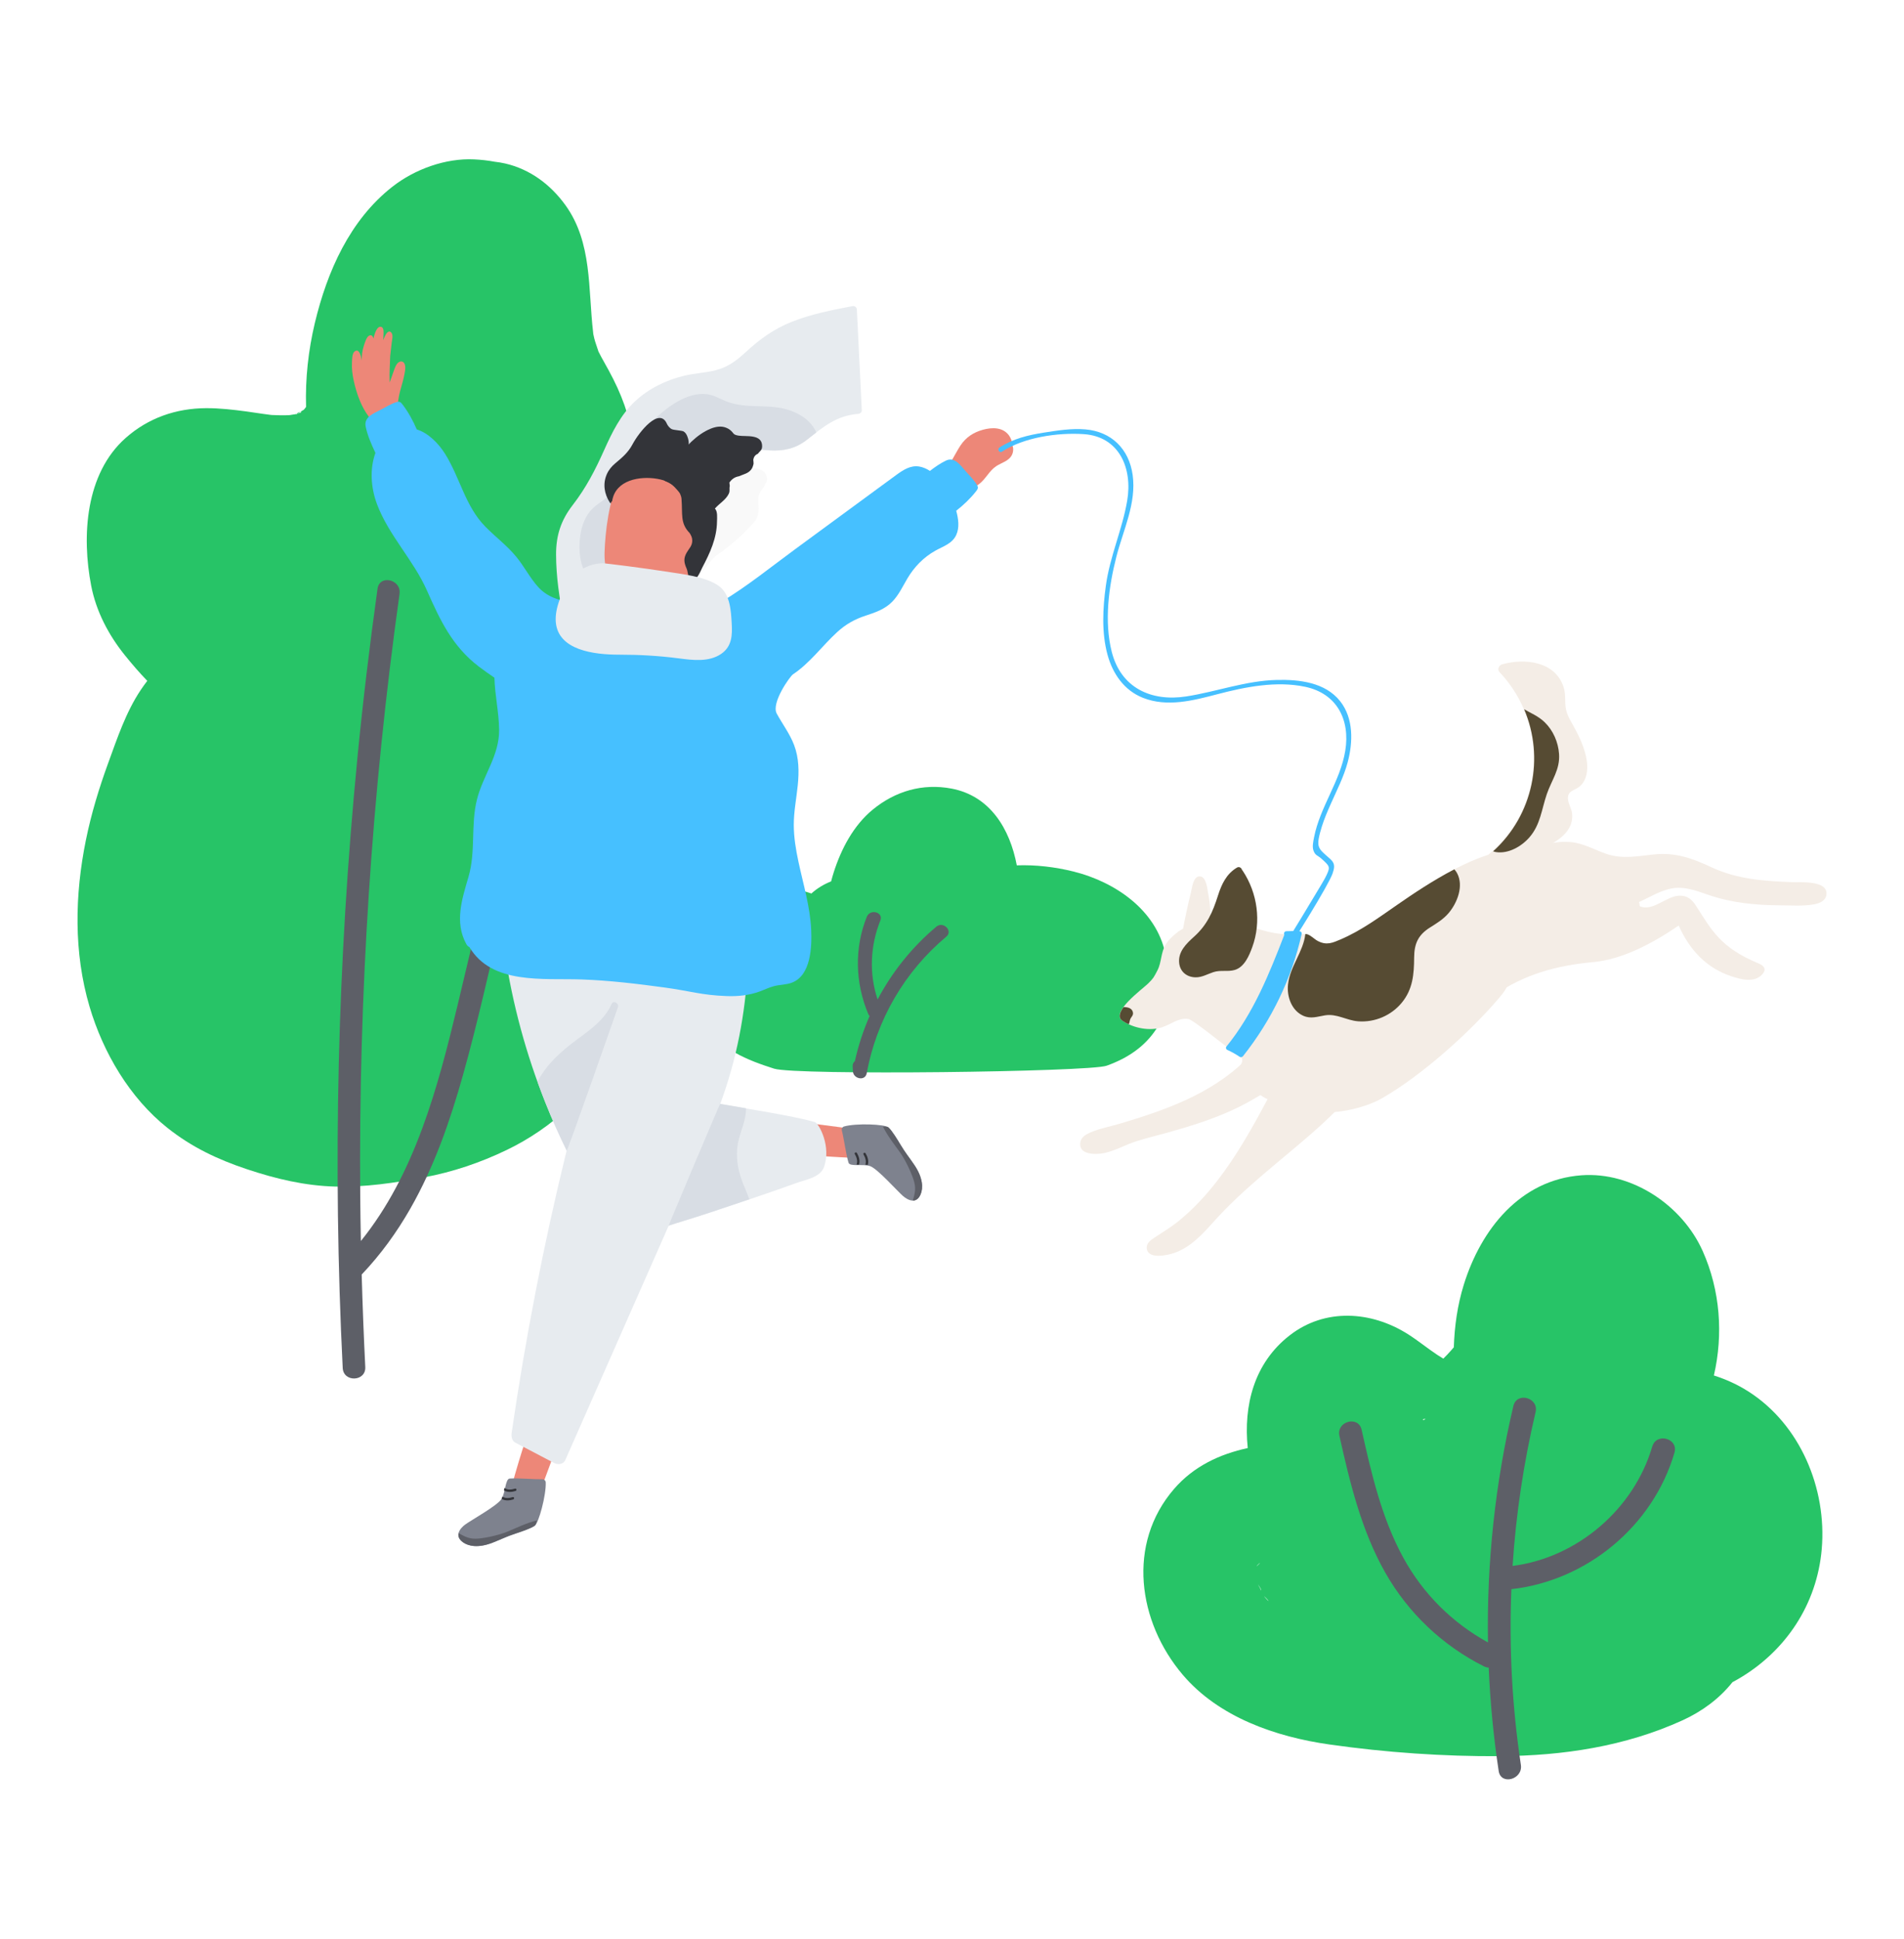 <svg width="393" height="400" viewBox="0 0 393 400" fill="none" xmlns="http://www.w3.org/2000/svg">
<path d="M240.553 196.842C238.679 187.704 230.068 181.935 221.605 179.829C217.808 178.885 213.807 178.407 209.874 178.548C208.461 171.059 204.38 164.211 196.388 162.707C190.425 161.585 184.784 163.229 180.122 167.065C176.168 170.317 173.643 175.136 172.096 179.959C171.896 180.587 171.714 181.221 171.545 181.858C170.053 182.442 168.658 183.288 167.473 184.359C165.209 183.558 162.845 183.107 160.397 183.253C154.111 183.63 148.495 187.362 145.852 193.184C143.228 198.967 143.051 205.214 145.679 211.036C148.124 216.45 154.532 218.821 159.776 220.495C164.277 221.93 224.803 221.177 228.407 219.893C232.645 218.381 236.344 215.988 238.797 212.11C241.256 208.224 241.453 201.259 240.55 196.848L240.553 196.842Z" fill="#27C467"/>
<path d="M176.452 218.953C177.158 215.751 178.182 212.632 179.493 209.64C179.38 209.526 179.282 209.38 179.203 209.194C176.521 202.812 176.315 195.618 178.914 189.165C179.606 187.446 182.407 188.199 181.707 189.939C179.622 195.122 179.361 200.929 181.143 206.218C184.176 200.494 188.296 195.356 193.276 191.199C194.701 190.011 196.762 192.064 195.325 193.263C186.751 200.417 180.92 210.414 178.895 221.444C178.585 223.141 176.147 222.613 176.052 221.056C176.031 220.727 176.01 220.396 175.992 220.067C175.96 219.555 176.155 219.184 176.455 218.95L176.452 218.953Z" fill="#5D5F67"/>
<path d="M61.238 85.397C61.47 85.116 61.783 84.997 61.991 84.971C61.794 85.095 61.602 85.22 61.446 85.328C61.378 85.35 61.309 85.373 61.238 85.395V85.397Z" fill="#27C467"/>
<path d="M17.734 173.314C18.834 167.895 20.451 162.595 22.344 157.407C24.21 152.298 25.992 146.927 29.038 142.378C29.472 141.728 29.928 141.096 30.399 140.478C28.793 138.818 27.274 137.059 25.784 135.21C22.42 131.035 19.853 126.17 18.824 120.865C16.839 110.627 17.608 97.719 25.955 90.348C30.617 86.231 36.335 84.249 42.535 84.218C45.309 84.204 48.1 84.528 50.848 84.894C52.012 85.048 53.172 85.239 54.336 85.401C54.742 85.456 55.147 85.512 55.552 85.565C55.731 85.589 55.913 85.608 56.095 85.629C57.287 85.674 58.472 85.73 59.664 85.658C60.025 85.637 60.57 85.494 61.02 85.459C61.091 85.438 61.162 85.419 61.233 85.395C61.217 85.414 61.199 85.433 61.186 85.454C61.212 85.454 61.241 85.454 61.267 85.454C61.317 85.417 61.378 85.374 61.441 85.329C61.538 85.297 61.639 85.268 61.736 85.234C62.352 85.08 62.27 84.936 61.989 84.971C62.247 84.809 62.51 84.653 62.71 84.544C62.718 84.536 62.726 84.531 62.731 84.523C62.886 84.356 63.031 84.154 63.176 83.952C62.999 78.13 63.642 72.271 64.987 66.642C67.538 55.979 72.219 45.395 80.995 38.525C85.61 34.909 91.97 32.604 97.851 32.885C99.267 32.954 100.689 33.1 102.084 33.368C102.826 33.45 103.558 33.57 104.269 33.732C109.413 34.915 113.662 38.098 116.723 42.35C122.275 50.055 121.367 59.652 122.425 68.565C122.42 68.531 122.441 68.719 122.467 68.963C122.533 69.268 122.599 69.573 122.675 69.878C122.894 70.729 123.217 71.541 123.478 72.379C123.494 72.432 123.51 72.48 123.523 72.525C123.707 72.886 123.889 73.247 124.081 73.602C124.592 74.557 125.134 75.499 125.655 76.448C128.256 81.202 129.978 85.828 130.791 91.186C131.736 97.417 130.47 103.717 127.345 108.942C133.134 113.998 137.63 120.55 140.407 127.757C144.58 138.587 144.048 152.248 137.612 162.11C134.534 166.824 130.609 170.739 125.745 173.312C131.984 186.771 133.189 202.641 126.661 216.063C122.122 225.395 113.833 232.822 104.614 237.262C99.112 239.912 93.494 241.809 87.495 242.933C81.503 244.058 75.341 244.978 69.228 244.825C62.923 244.665 56.942 243.233 50.988 241.249C44.951 239.238 39.62 236.724 34.608 232.755C26.8 226.572 21.296 217.209 18.484 207.705C15.181 196.535 15.428 184.654 17.732 173.314H17.734Z" fill="#27C467"/>
<path d="M73.734 156.733C74.884 144.947 76.287 133.191 77.927 121.467C78.346 118.478 82.884 119.555 82.468 122.533C76.711 163.72 73.994 205.32 74.355 246.912C74.381 249.962 74.426 253.01 74.486 256.06C85.653 242.246 90.371 224.362 94.472 207.296C95.978 201.033 97.457 194.765 98.95 188.5C99.648 185.566 104.194 186.616 103.491 189.566C100.94 200.28 98.576 211.065 95.604 221.67C92.924 231.227 89.628 240.739 84.695 249.373C81.902 254.262 78.577 258.845 74.705 262.92C74.689 262.938 74.671 262.952 74.655 262.968C74.831 269.336 75.079 275.702 75.395 282.063C75.545 285.082 70.888 285.273 70.738 282.252C68.65 240.405 69.669 198.436 73.741 156.738L73.734 156.733Z" fill="#5D5F67"/>
<path d="M208.965 91.838C208.936 91.109 208.618 90.326 208.249 89.828C206.986 88.111 204.764 88.154 202.903 88.666C200.936 89.207 199.388 90.204 198.248 91.918C197.069 93.692 196.327 95.756 194.658 97.156C194.458 97.324 194.745 97.61 194.945 97.446C195.126 97.294 195.295 97.133 195.455 96.966C195.487 97.069 195.545 97.109 195.611 97.122C196.269 98.236 196.99 99.302 197.777 100.329C197.764 100.334 197.751 100.337 197.738 100.342C197.501 100.448 197.706 100.799 197.943 100.695C198.293 100.541 198.841 100.748 199.22 100.767C199.565 100.783 199.917 100.759 200.257 100.695C200.931 100.568 201.563 100.281 202.108 99.865C203.479 98.822 204.192 97.119 205.648 96.17C206.762 95.443 208.294 95.125 208.899 93.801C209.192 93.165 209.189 92.467 208.968 91.838H208.965Z" fill="#ED8778"/>
<path d="M83.552 75.183C83.273 74.356 82.436 74.443 81.97 75.048C81.525 75.621 81.275 76.584 81.022 77.252C80.814 77.802 80.622 78.353 80.441 78.908C80.435 78.794 80.427 78.677 80.422 78.563C80.356 76.876 80.498 75.178 80.538 73.486C80.635 72.571 80.746 71.658 80.849 70.746C80.909 70.194 81.167 69.263 80.859 68.754C80.451 68.08 79.938 68.496 79.651 68.987C79.43 69.369 79.245 69.772 79.087 70.186C79.119 69.849 79.145 69.512 79.151 69.173C79.159 68.735 79.308 67.656 78.719 67.457C77.871 67.173 77.347 68.687 77.082 69.844C76.947 69.329 76.687 69.03 76.207 69.244C75.639 69.499 75.297 70.754 75.11 71.305C74.775 72.3 74.649 73.329 74.673 74.374C74.46 73.109 74.054 71.897 73.222 72.494C72.646 72.908 72.685 74.13 72.648 74.762C72.575 76.04 72.74 77.324 73.017 78.571C73.983 82.929 76.129 88.197 80.985 89.168C81.296 89.229 81.43 88.751 81.117 88.688C81.056 88.674 81.001 88.656 80.943 88.643C81.167 88.518 81.359 88.348 81.514 88.147C81.644 88.306 81.959 88.261 81.954 88.001C81.891 85.52 81.962 83.075 82.594 80.664C82.847 79.693 83.162 78.738 83.365 77.754C83.518 77.014 83.799 75.913 83.552 75.181V75.183Z" fill="#ED8778"/>
<path d="M176.869 63.893C176.842 63.379 176.416 63.076 175.926 63.169C171.691 63.978 167.421 64.808 163.396 66.413C159.75 67.869 156.812 69.981 153.945 72.631C152.066 74.368 150.257 75.75 147.735 76.387C145.59 76.928 143.355 77.013 141.201 77.533C137.468 78.432 133.875 80.18 131.051 82.827C128.115 85.578 126.336 89.212 124.712 92.841C122.869 96.96 120.979 100.631 118.212 104.207C115.793 107.337 114.761 110.472 114.777 114.448C114.792 119.008 115.464 123.594 116.414 128.043C116.543 128.645 117.177 128.692 117.562 128.403C117.638 128.406 117.717 128.401 117.804 128.377C123.456 126.751 130.108 124.592 132.49 118.552C133.783 115.273 132.959 111.724 133.851 108.384C134.868 104.589 139.303 100.955 142.839 99.618C145.187 98.729 147.324 98.217 148.622 95.888C149.178 94.891 149.357 93.909 150.454 93.321C151.4 92.814 152.553 92.692 153.6 92.647C155.332 92.575 157.062 92.856 158.789 92.954C161.7 93.119 164.172 92.599 166.499 90.772C169.901 88.103 172.625 85.75 177.137 85.392C177.524 85.36 177.903 85.074 177.882 84.641C177.543 77.726 177.203 70.808 176.866 63.893H176.869Z" fill="#E7EBEF"/>
<path d="M104.397 311.441C104.244 312.073 104.526 312.794 105.039 312.884C106.105 313.073 107.016 313.439 107.938 314.073C108.343 314.351 109.051 314.126 109.288 313.508C112.226 305.895 115.035 298.221 117.68 290.476C117.925 289.762 117.633 289.295 117.204 289.155C117.18 289.027 117.141 288.897 117.067 288.767C116.338 287.478 114.732 285.972 113.274 286.388C111.536 286.884 110.825 290.42 110.202 292.141C107.917 298.449 105.984 304.892 104.394 311.439L104.397 311.441Z" fill="#ED8778"/>
<path d="M96.04 314.542C94.924 315.362 93.732 316.887 95.556 318.219C96.67 319.03 98.712 319.468 101.661 318.314C103.688 317.524 104.338 317.118 106.404 316.431C107.381 316.107 109.492 315.42 110.369 314.818C111.206 314.242 112.754 308.465 112.641 305.839C112.625 305.441 112.217 305.21 111.985 305.216C110.074 305.25 107.149 304.95 105.212 305.067C104.27 305.123 104.333 308.091 103.485 309.335C102.537 310.728 97.28 313.635 96.043 314.545L96.04 314.542Z" fill="#7E828E"/>
<path d="M106.407 307.635C106.704 307.542 106.62 307.057 106.317 307.15C105.583 307.378 104.756 307.471 104.124 307.012C104.085 307.171 104.045 307.341 104.006 307.513C104.719 307.932 105.593 307.89 106.407 307.635ZM103.54 309.272C104.251 309.68 105.117 309.638 105.925 309.383C106.223 309.29 106.138 308.805 105.836 308.898C105.122 309.12 104.322 309.211 103.695 308.794C103.648 308.959 103.595 309.118 103.54 309.269V309.272Z" fill="#333439"/>
<path d="M94.653 316.335C96.114 317.144 96.972 317.611 98.797 317.447C100.539 317.29 103.238 316.664 104.846 315.98C106.81 315.147 108.753 314.211 110.817 313.712C110.701 314.274 110.551 314.672 110.361 314.802C109.487 315.404 107.373 316.091 106.397 316.415C104.33 317.102 103.677 317.508 101.653 318.298C98.704 319.449 96.662 319.014 95.548 318.203C94.711 317.593 94.514 316.94 94.648 316.333L94.653 316.335Z" fill="#5D5F67"/>
<path d="M181.019 239.026C181.664 239.034 182.298 238.594 182.269 238.071C182.211 236.984 182.361 236.005 182.764 234.96C182.943 234.498 182.567 233.856 181.914 233.761C173.893 232.591 165.837 231.562 157.753 230.711C157.008 230.631 156.621 231.024 156.582 231.474C156.463 231.525 156.347 231.594 156.239 231.695C155.157 232.703 154.062 234.615 154.794 235.955C155.665 237.549 159.246 237.448 161.049 237.673C167.662 238.496 174.327 238.941 181.016 239.026H181.019Z" fill="#ED8778"/>
<path d="M186.367 246.759C187.412 247.669 189.155 248.499 190.031 246.406C190.566 245.131 190.526 243.027 188.749 240.393C187.528 238.581 186.988 238.035 185.859 236.16C185.324 235.274 184.184 233.356 183.405 232.632C182.66 231.939 176.727 231.722 174.213 232.425C173.831 232.531 173.699 232.982 173.757 233.21C174.221 235.077 174.592 238.016 175.139 239.894C175.408 240.807 178.261 240.075 179.654 240.627C181.215 241.245 185.211 245.749 186.369 246.759H186.367Z" fill="#7E828E"/>
<path d="M176.882 237.908C176.724 237.638 176.274 237.832 176.432 238.105C176.819 238.773 177.092 239.564 176.792 240.29C176.955 240.293 177.129 240.296 177.303 240.293C177.545 239.497 177.308 238.651 176.879 237.908H176.882ZM179.109 240.354C179.343 239.564 179.109 238.723 178.68 237.988C178.522 237.717 178.072 237.911 178.23 238.184C178.606 238.834 178.874 239.601 178.614 240.309C178.785 240.317 178.948 240.333 179.109 240.354Z" fill="#333439"/>
<path d="M188.417 247.719C188.87 246.104 189.128 245.157 188.559 243.401C188.017 241.727 186.801 239.218 185.779 237.79C184.531 236.05 183.189 234.355 182.241 232.44C182.812 232.427 183.228 232.485 183.397 232.642C184.176 233.366 185.316 235.284 185.85 236.17C186.98 238.045 187.519 238.592 188.741 240.403C190.518 243.037 190.557 245.141 190.023 246.417C189.62 247.377 189.036 247.716 188.417 247.722V247.719Z" fill="#5D5F67"/>
<path d="M168.2 231.527C165.436 230.689 158.958 229.551 156.138 229.076C153.645 228.655 151.152 228.244 148.662 227.803C149.505 225.466 150.278 223.1 150.95 220.7C152.219 216.167 153.124 211.533 153.706 206.845C153.964 204.771 154.156 202.689 154.277 200.601C154.377 198.877 154.698 196.779 153.782 195.227C151.982 192.177 146.017 192.28 143.068 192.317C138.538 192.378 134.173 193.546 130.085 195.58C129.698 195.774 129.461 196.052 129.34 196.363C128.869 196.503 128.45 196.856 128.25 197.479C128.087 197.986 127.929 198.498 127.768 199.004C126.863 197.742 125.528 196.965 124.02 196.294C118.931 194.028 113.413 193.137 107.917 193.58C107.548 193.609 107.219 193.71 106.94 193.864C105.645 193.572 103.926 194.729 104.205 196.607C105.782 207.243 108.633 217.628 112.581 227.546C113.913 230.894 115.375 234.183 116.954 237.406C112.237 256.61 108.454 276.072 105.603 295.685C105.497 296.414 105.663 297.292 106.361 297.658C109.049 299.067 111.734 300.475 114.422 301.884C115.164 302.274 116.283 302.16 116.68 301.255C123.798 285.144 130.906 269.027 138.016 252.91C139.046 252.583 140.054 252.244 141.015 251.96C146.243 250.411 161.74 245.085 164.296 244.119C166.081 243.445 169.243 242.979 170.033 240.904C171.675 236.596 169.022 231.777 168.2 231.527Z" fill="#E7EBEF"/>
<path d="M201.667 100.085C201.088 99.093 200.172 98.17 199.406 97.319C198.282 96.072 197.069 94.151 195.228 95.045C194.096 95.594 192.999 96.348 191.946 97.162C191.269 96.724 190.551 96.406 189.792 96.268C187.952 95.931 186.391 96.987 184.972 98.016C182.464 99.838 179.973 101.687 177.472 103.52C173.023 106.785 168.577 110.053 164.126 113.316C159.145 116.966 154.241 120.963 148.947 124.138C148.584 124.356 148.218 124.558 147.849 124.746C147.786 124.449 147.657 124.17 147.607 123.873C146.738 118.703 140.813 120.319 132.296 119.947C128.914 119.799 120.719 117.592 118.918 121.027C118.408 121.998 118.115 123.157 117.986 124.382C115.343 123.841 112.914 123.184 111.008 121.032C109.331 119.141 108.172 116.844 106.572 114.889C104.669 112.568 102.252 110.778 100.159 108.645C96.018 104.425 94.942 98.544 91.872 93.65C90.498 91.462 88.374 89.321 86.028 88.61C85.249 86.793 84.291 85.043 83.096 83.475C82.735 83.003 82.503 82.769 81.898 82.95C80.803 83.273 79.689 83.944 78.683 84.485C77.209 85.278 75.067 86 75.477 88.016C75.848 89.838 76.659 91.698 77.491 93.448C76.285 96.756 76.559 100.65 77.791 103.96C80.205 110.443 85.325 115.518 88.131 121.852C90.846 127.974 93.352 133.332 98.775 137.489C99.841 138.306 100.946 139.072 102.055 139.831C102.139 143.401 102.976 146.908 103.023 150.547C103.089 155.921 99.688 159.977 98.438 164.996C97.135 170.232 98.232 175.654 96.711 180.885C95.36 185.519 93.77 190.235 96.247 194.787C96.418 195.1 96.642 195.301 96.892 195.415C101.515 203.206 112.074 201.813 120.027 202.089C125.8 202.291 131.541 202.986 137.261 203.765C142.482 204.476 144.732 205.328 150.002 205.521C152.316 205.606 154.601 205.37 156.789 204.577C157.758 204.224 158.692 203.76 159.69 203.49C160.94 203.147 162.296 203.208 163.512 202.731C167.387 201.211 167.598 195.354 167.437 191.845C167.219 187.057 165.795 182.434 164.8 177.776C164.268 175.288 163.849 172.77 163.844 170.216C163.836 167.465 164.386 164.765 164.663 162.038C164.947 159.237 164.921 156.404 163.915 153.741C163.031 151.401 161.509 149.417 160.324 147.237C159.132 145.046 163.052 139.55 163.676 139.136C167.206 136.781 169.683 133.282 172.779 130.441C174.556 128.81 176.409 127.764 178.691 127.019C180.697 126.364 182.664 125.696 184.175 124.141C185.525 122.749 186.328 120.985 187.305 119.335C188.724 116.945 190.643 114.979 193.065 113.621C194.67 112.719 196.531 112.191 197.371 110.388C198.087 108.846 197.811 106.984 197.371 105.385C198.874 104.207 200.278 102.881 201.457 101.38C201.825 100.91 201.991 100.629 201.67 100.082L201.667 100.085Z" fill="#46C0FF"/>
<path d="M125.675 133.5C123.745 133.192 121.587 132.869 120.113 131.447C118.33 129.725 118.654 127.296 119.052 125.078C119.107 124.768 118.636 124.632 118.578 124.945C118.191 127.046 117.841 129.42 119.246 131.229C120.747 133.16 123.282 133.619 125.541 133.975C125.851 134.023 125.983 133.548 125.672 133.497L125.675 133.5Z" fill="#564B33"/>
<path d="M147.801 126.346C147.672 127.566 147.535 128.877 146.853 129.935C146.132 131.057 144.847 131.598 143.623 131.951C141.146 132.667 138.55 133.068 135.997 133.367C135.686 133.405 135.683 133.898 135.997 133.861C138.942 133.521 142.217 133.192 144.966 132.009C147.419 130.954 148.03 128.847 148.288 126.346C148.319 126.03 147.832 126.033 147.798 126.346H147.801Z" fill="#564B33"/>
<path d="M157.932 99.972C158.229 99.322 158.487 99.049 158.248 98.28C157.627 96.293 155.184 96.638 153.541 96.601C153.512 96.59 153.483 96.582 153.446 96.582C153.396 96.582 153.344 96.59 153.291 96.59C153.262 96.59 153.228 96.59 153.199 96.585C153.154 96.582 153.12 96.593 153.08 96.601C149.927 96.81 146.462 99.601 144.83 102.142C144.477 102.691 144.212 103.28 144.156 103.94C144.104 104.548 144.277 105.137 144.148 105.744C144.03 106.296 143.706 106.797 143.353 107.224C142.148 108.68 140.763 109.569 140.031 111.389C139.086 113.736 138.067 118.909 141.284 120.047C142.814 120.588 143.869 119.283 144.77 118.235C145.825 117.004 146.665 115.535 147.952 114.564C148.144 114.447 151.967 111.741 154.247 109.251C155.634 107.736 156.595 107.123 156.587 104.988C156.584 104.15 156.437 103.317 156.576 102.481C156.755 101.428 157.529 100.853 157.932 99.972Z" fill="#F9F9F9"/>
<path d="M160.621 84.097C158.376 83.76 156.101 83.877 153.845 83.68C152.168 83.534 150.723 83.2 149.196 82.51C148.106 82.02 147.148 81.495 145.948 81.341C141.828 80.816 137.598 84.052 134.799 86.765C131.509 89.959 129.647 93.789 127.965 97.991C127.394 99.421 126.762 100.927 125.749 102.108C124.954 103.036 123.901 103.593 122.961 104.344C121.289 105.681 120.344 107.543 119.931 109.636C119.081 113.93 119.747 119.116 123.856 121.431C124.006 121.516 124.156 121.561 124.301 121.583C124.496 121.774 124.754 121.909 125.088 121.935C126.757 122.065 128.81 122.612 130.427 121.949C131.306 120.962 132.043 119.832 132.564 118.506C133.857 115.227 133.033 111.678 133.925 108.338C134.941 104.543 139.377 100.909 142.913 99.572C145.261 98.683 147.398 98.171 148.696 95.842C149.252 94.845 149.431 93.863 150.528 93.275C151.473 92.768 152.626 92.646 153.674 92.601C155.406 92.529 157.136 92.81 158.863 92.909C161.774 93.073 164.246 92.553 166.573 90.725C167.231 90.208 167.866 89.704 168.49 89.224C167.181 86.2 163.809 84.569 160.619 84.091L160.621 84.097Z" fill="#D8DDE4"/>
<path d="M141.979 90.362C141.811 89.816 141.587 89.314 141.069 89.006C140.774 88.831 139.186 88.76 138.707 88.566C138.268 88.391 137.825 87.842 137.644 87.423C136.093 83.898 131.9 89.15 130.562 91.667C129.646 93.388 128.446 94.38 126.985 95.606C126.237 96.235 125.627 96.972 125.237 97.877C124.392 99.834 124.729 101.893 125.848 103.654C125.942 103.802 126.074 103.866 126.211 103.877C126.379 103.975 126.587 103.975 126.756 103.779C128.483 101.749 132.308 102.084 134.54 100.497C135.356 99.919 135.946 99.19 136.557 98.407C137.731 96.908 138.871 95.911 140.345 94.781C141.735 93.715 142.538 92.144 141.985 90.359L141.979 90.362Z" fill="#333439"/>
<path d="M142.677 97.916C140.41 96.123 137.822 95.226 135.153 95.871C134.903 95.719 134.587 95.666 134.221 95.788C131.412 96.706 129.359 96.497 127.919 98.958C125.7 102.754 124.91 109.897 124.786 113.972C124.686 117.24 125.663 120.439 127.561 123.24C129.314 125.826 134.074 125.176 136.998 124.03C140.439 122.685 142.026 121.067 143.801 117.706C145.535 114.42 147.354 110.85 147.407 107.133C147.462 103.162 145.749 100.345 142.677 97.913V97.916Z" fill="#ED8778"/>
<path d="M152.414 89.881C151.206 89.674 151.535 89.39 150.682 88.701C150.445 88.51 150.169 88.369 149.887 88.255C148.808 87.817 147.663 88.051 146.623 88.478C143.859 89.618 141.232 92.329 139.668 94.841C139.007 95.9 136.151 98.831 137.393 99.3C139.368 100.046 140.563 101.621 140.668 102.932C140.921 106.091 140.347 107.924 142.343 109.979C142.635 110.438 142.887 110.9 142.887 111.539C142.887 112.621 142.256 113.131 141.755 113.99C141.005 115.277 141.2 116.144 141.763 117.417C142.011 117.979 141.99 119.672 142.856 119.762C143.835 119.863 144.651 117.68 144.967 117.086C146.554 114.078 147.963 111.046 147.994 107.571C148 106.913 148.166 105.489 147.557 104.942C148.474 103.871 149.819 103.152 150.416 101.892C150.732 101.229 150.464 100.921 150.637 100.279C150.608 100.046 150.577 99.812 150.548 99.579C151.038 98.847 151.688 98.414 152.499 98.276C153.512 97.82 154.589 97.698 155.21 96.64C155.373 96.359 155.452 96.032 155.539 95.725C155.544 95.446 155.526 95.17 155.486 94.894C155.568 94.276 155.879 93.857 156.421 93.632C156.834 93.059 157.29 92.934 157.308 92.101C157.358 89.459 153.939 90.141 152.417 89.881H152.414Z" fill="#333439"/>
<path d="M142.168 98.53C141.965 97.252 141.399 96.087 140.365 95.294C137.753 93.299 134.01 94.273 131.167 95.14C128.398 95.984 125.273 98.188 126.313 101.528C126.328 101.576 126.355 101.61 126.384 101.637C126.147 102.117 125.973 102.642 125.884 103.217C125.834 103.53 126.307 103.666 126.357 103.35C127.055 99.018 132.07 98.178 135.661 98.796C136.524 98.944 137.398 99.188 138.161 99.626C138.991 100.101 139.486 100.782 140.117 101.464C140.578 101.96 141.357 102.552 141.939 101.881C142.573 101.148 142.302 99.379 142.168 98.53Z" fill="#333439"/>
<path d="M151.03 128.608C150.883 126.141 150.743 122.666 148.424 120.942C145.712 118.926 140.637 118.441 137.273 117.905C133.329 117.279 124.963 116.205 124.384 116.218C121.644 116.287 119.367 117.563 117.842 119.536C116.021 121.897 114.473 125.502 114.723 128.377C115.228 134.173 122.583 135.083 127.833 135.08C131.958 135.078 136.025 135.308 140.105 135.841C143.043 136.223 146.326 136.637 148.856 134.916C151.125 133.369 151.167 130.945 151.03 128.613V128.608Z" fill="#E7EBEF"/>
<path d="M152.889 242.87C152.065 240.225 151.809 237.703 152.512 235.008C153.002 233.135 153.797 231.355 153.963 229.405C153.984 229.156 153.992 228.912 153.989 228.673C152.215 228.376 150.44 228.076 148.669 227.763C149.511 225.427 137.065 255.04 138.02 252.875C139.05 252.549 140.058 252.209 141.019 251.926C143.817 251.095 149.551 249.188 154.671 247.443C154.123 245.88 153.349 244.35 152.889 242.872V242.87ZM127.517 207.912C127.906 207.044 126.63 206.283 126.237 207.158C124.516 210.999 120.878 213.039 117.719 215.535C115.044 217.649 112.512 220.1 110.945 223.182C111.469 224.633 112.014 226.074 112.583 227.503C113.915 230.851 115.376 234.14 116.955 237.363C116.331 239.899 127.464 208.026 127.517 207.909V207.912Z" fill="#D8DDE4"/>
<path d="M326.162 162.176C327.552 160.893 327.768 158.874 327.539 157.089C327.207 154.513 325.986 151.964 324.735 149.728C323.882 148.2 323.153 147.028 323.092 145.203C323.053 144.004 323.108 142.879 322.721 141.723C320.944 136.399 314.69 135.797 310.085 137.057C309.419 137.24 308.959 138.091 309.512 138.677C319.918 149.68 318.599 166.98 307.19 176.365C300.34 178.566 293.093 183.442 288.325 186.747C284.608 189.325 280.894 192.057 276.713 193.837C275.05 194.545 273.826 195.103 272.028 194.171C271.241 193.766 270.725 193.095 269.859 192.782C269.279 192.569 266.236 193.065 263.04 192.516C259.573 191.919 255.933 190.27 255.254 189.816C255.23 189.805 255.204 189.805 255.18 189.792C255.08 189.742 254.982 189.691 254.882 189.641C254.864 189.633 254.853 189.62 254.838 189.612C253.771 189.209 252.666 189.012 251.547 189.01C250.294 189.275 249.025 189.474 247.801 189.853C246.132 190.373 244.637 191.37 243.12 192.248C243.12 192.267 243.12 192.286 243.12 192.304C242.528 192.705 241.312 193.752 240.625 194.851C239.575 196.532 239.788 198.514 238.901 200.222C238.174 201.62 238.082 201.853 236.976 202.933C235.755 204.127 229.179 208.883 231.646 210.58C234.023 212.214 237.376 212.763 239.838 211.965C241.767 211.341 243.205 209.962 245.248 210.243C246.316 210.392 253.024 215.997 253.8 216.395C258.41 218.758 255.354 219.265 256.178 220.769C257.657 223.477 259.208 225.758 261.635 226.79C258.518 232.657 255.254 238.472 251.181 243.721C248.804 246.785 246.145 249.634 243.123 252.058C241.573 253.302 239.896 254.292 238.248 255.387C237.54 255.859 236.695 256.44 236.697 257.39C236.708 259.965 240.972 259.005 242.336 258.536C245.761 257.361 248.212 254.639 250.573 252.008C256.472 245.435 263.462 240.161 270.106 234.405C271.949 232.809 273.765 231.175 275.487 229.445C278.622 229.196 282.544 228.164 285.282 226.594C293.511 221.867 303.388 212.994 309.396 205.944C311.673 203.272 311.02 203.031 313.15 199.681C315.224 196.418 317.172 193.052 318.707 189.492C319.965 186.569 321.721 182.62 320.676 179.378C320.028 177.37 318.315 175.922 316.295 175.872C320.215 174.373 324.864 172.248 324.498 167.927C324.411 166.89 323.764 165.993 323.653 164.985C323.44 163.046 325.077 163.171 326.159 162.174L326.162 162.176Z" fill="#F4EDE6"/>
<path d="M362.935 198.765C355.138 195.535 353.277 191.901 350.121 186.972C349.26 185.63 348.328 184.77 346.646 184.802C343.961 184.853 341.154 188.16 338.459 186.98C338.374 185.885 337.772 184.598 337.553 183.76C337.085 181.948 336.532 179.975 335.126 178.651C334.476 178.038 333.77 177.688 332.899 177.465C332.328 177.319 331.754 177.349 331.185 177.229C329.811 176.937 328.903 176.327 327.697 175.67C325.425 174.431 323.29 174.64 320.805 175.139C320.284 175.242 313.292 175.296 313.687 175.436C309.367 183.136 307.016 185.598 306.079 194.402C306.056 194.614 309.351 203.46 307.675 204.646C307.156 205.012 307.738 205.805 308.256 205.442C314.54 201.049 321.274 199.2 328.808 198.516C335.089 197.946 341.404 194.436 346.496 190.967C348.717 195.959 352.195 199.744 357.402 201.444C359.368 202.086 362.051 202.829 363.699 201.089C364.612 200.123 364.307 199.328 362.938 198.76L362.935 198.765Z" fill="#F4EDE6"/>
<path d="M250.072 192.238C249.94 191.988 249.835 191.742 249.74 191.495C249.932 189.089 249.845 186.681 249.369 184.307C249.195 183.439 249.013 180.946 247.721 180.829C246.252 180.697 246.044 183.254 245.823 184.129C245.146 186.819 244.567 189.532 244.077 192.264C243.951 192.973 245.051 193.057 245.18 192.36C245.249 191.986 245.325 191.614 245.396 191.24C245.52 191.567 245.699 191.845 245.965 192.044C246.249 192.256 246.702 192.121 246.815 191.779C246.823 191.75 246.831 191.723 246.842 191.694C246.868 191.683 246.892 191.673 246.915 191.66C247.071 192.002 247.308 192.278 247.66 192.437C247.895 192.543 248.166 192.421 248.313 192.233C248.421 192.092 248.513 191.941 248.597 191.784C248.6 191.813 248.603 191.84 248.608 191.869C248.626 192.039 248.713 192.156 248.824 192.23C248.898 192.394 248.971 192.556 249.061 192.726C249.4 193.365 250.414 192.885 250.074 192.24L250.072 192.238Z" fill="#F4EDE6"/>
<path d="M256.541 192.402C256.67 190.004 256.797 187.585 256.484 185.195C256.315 183.929 256.27 181.834 254.859 181.372C254.683 181.314 254.443 181.327 254.306 181.47C251.782 184.094 251.724 188.524 250.302 191.736C250.013 192.394 251.05 192.773 251.34 192.123C251.421 191.94 251.492 191.752 251.566 191.566C251.685 191.858 252.061 191.99 252.337 191.871C252.293 192.402 252.938 192.532 253.275 192.213C253.572 192.107 253.798 191.887 253.983 191.603C254.07 192.049 254.185 192.494 254.351 192.953C254.48 193.309 254.83 193.327 255.099 193.181C255.086 193.386 255.067 193.59 255.036 193.792C254.97 194.513 256.078 194.609 256.147 193.887C256.181 193.529 256.194 193.189 256.197 192.855C256.378 192.784 256.528 192.63 256.539 192.402H256.541Z" fill="#F4EDE6"/>
<path d="M258.23 218.233C257.856 218.06 257.517 218.363 257.48 218.671C257.335 218.633 257.177 218.655 257.037 218.79C249.888 225.779 240.466 229.074 231.102 231.862C229.099 232.458 226.861 232.851 224.953 233.711C224.055 234.114 223.142 234.663 222.981 235.748C222.591 238.387 226.377 238.249 227.993 237.896C230.26 237.403 232.332 236.185 234.538 235.482C236.73 234.782 238.979 234.254 241.193 233.634C245.12 232.533 249.029 231.331 252.794 229.74C254.905 228.848 256.966 227.84 258.935 226.66C260.144 225.936 261.963 225.068 262.681 223.748C264.187 220.973 260.16 219.121 258.23 218.235V218.233Z" fill="#F4EDE6"/>
<path d="M369.786 182.015C363.976 181.779 358.548 181.416 353.201 178.917C349.234 177.063 345.804 175.835 341.368 176.299C338.051 176.646 334.855 177.301 331.599 176.193C329.153 175.36 326.903 174.007 324.286 173.758C319.329 173.286 314.232 175.694 310.344 178.575C309.678 179.068 310.529 180.262 311.205 179.766C312.871 178.54 314.785 177.386 316.815 176.543C316.791 176.731 316.849 176.93 317.028 177.105C323.033 183.034 328.956 190.275 338.133 186.203C340.178 185.296 342.113 184.087 344.28 183.485C347.262 182.657 349.863 183.691 352.653 184.649C357.368 186.27 362.272 186.766 367.235 186.792C369.554 186.803 372.115 187.005 374.408 186.599C375.451 186.413 376.722 185.936 376.954 184.76C377.593 181.522 371.373 182.087 369.791 182.02L369.786 182.015Z" fill="#F4EDE6"/>
<path d="M272.837 170.545C273.342 168.935 274.008 167.386 274.693 165.848C275.94 163.046 277.365 160.28 278.165 157.304C279.281 153.147 279.415 148.192 276.601 144.659C273.513 140.778 268.156 140.181 263.549 140.293C257.058 140.452 251.174 142.717 244.835 143.696C237.617 144.81 231.351 141.927 229.469 134.481C227.885 128.205 228.848 121.064 230.42 114.897C231.828 109.372 234.608 103.839 233.787 97.987C233.034 92.634 229.396 89.048 224.033 88.597C221.172 88.356 218.26 88.823 215.436 89.266C212.198 89.775 209.089 90.52 206.306 92.335C205.774 92.682 206.269 93.544 206.806 93.194C211.363 90.226 218.3 89.226 223.657 89.573C231.043 90.051 233.794 96.637 232.665 103.287C231.652 109.258 229.082 114.791 228.258 120.842C227.621 125.507 227.35 130.494 228.598 135.086C229.672 139.033 232.049 142.463 235.929 143.988C240.921 145.951 246.288 144.545 251.248 143.245C257.031 141.73 263.46 140.444 269.422 141.712C275.961 143.102 278.718 148.537 277.673 154.908C276.635 161.237 272.45 166.492 271.231 172.773C271.068 173.612 270.82 174.675 271.11 175.495C271.478 176.537 271.992 176.492 272.681 177.108C274.445 178.686 274.603 178.834 273.861 180.45C273.511 181.208 273.068 181.941 272.644 182.659C271.789 184.11 265.503 194.588 264.507 195.943C264.126 196.461 264.989 196.959 265.366 196.447C266.948 194.299 274.142 182.779 275.053 180.23C275.817 178.092 275.114 177.707 273.674 176.442C272.4 175.325 271.878 174.739 272.192 173.039C272.347 172.195 272.581 171.362 272.837 170.545Z" fill="#46C0FF"/>
<path d="M268.19 192.137C267.282 192.095 266.416 192.095 265.507 192.14C265.076 192.161 264.944 192.596 265.099 192.864C261.967 200.957 258.729 209.074 253.114 215.975C252.961 216.164 253.072 216.514 253.293 216.612C254.219 217.031 255.064 217.501 255.901 218.066C256.136 218.225 256.433 218.084 256.581 217.899C262.517 210.413 266.618 201.861 268.672 192.726C268.74 192.418 268.529 192.15 268.193 192.134L268.19 192.137Z" fill="#46C0FF"/>
<path d="M256.503 179.657C256.463 179.596 256.416 179.549 256.368 179.503C256.258 179.074 255.797 178.724 255.305 179.018C253.136 180.313 252.146 182.435 251.398 184.782C250.314 188.193 249.163 190.838 246.465 193.265C244.883 194.687 243.135 196.352 243.39 198.705C243.588 200.522 244.991 201.623 246.762 201.652C248.094 201.674 249.211 200.992 250.429 200.589C251.941 200.087 253.409 200.554 254.852 200.132C256.837 199.551 257.819 197.225 258.472 195.44C260.391 190.196 259.569 184.267 256.5 179.657H256.503Z" fill="#564B33"/>
<path d="M276.714 193.834C275.05 194.543 273.826 195.1 272.028 194.169C271.241 193.763 270.725 193.092 269.859 192.779C269.772 192.747 269.622 192.734 269.43 192.726C269.022 196.394 266.258 199.389 265.855 203.134C265.586 205.625 266.587 208.485 268.985 209.575C270.541 210.283 271.896 209.76 273.487 209.498C275.932 209.095 277.941 210.551 280.347 210.729C283.761 210.981 287.146 209.546 289.334 206.893C291.624 204.116 291.866 201.026 291.89 197.561C291.911 194.694 292.719 192.914 295.152 191.378C296.56 190.49 297.913 189.681 299.008 188.394C300.785 186.304 302.183 182.779 300.738 180.134C300.58 179.845 300.39 179.596 300.18 179.37C295.699 181.699 291.472 184.561 288.326 186.742C284.609 189.32 280.894 192.052 276.714 193.832V193.834Z" fill="#564B33"/>
<path d="M315.693 172.76C317.962 170.15 318.199 166.985 319.273 163.847C320.271 160.94 322.026 158.794 321.8 155.555C321.626 153.107 320.576 150.693 318.804 148.993C317.509 147.749 315.985 147.144 314.592 146.346C318.854 156.285 316.48 168.163 308.188 175.654C308.369 175.72 308.561 175.776 308.78 175.81C311.352 176.206 314.05 174.648 315.69 172.762L315.693 172.76Z" fill="#564B33"/>
<path d="M231.66 210.598C232.071 210.882 232.513 211.129 232.974 211.346C233.185 210.996 233.158 210.479 233.369 210.123C233.598 209.739 233.911 209.484 233.859 208.993C233.751 207.991 232.753 207.784 231.905 207.794C231.073 208.924 230.75 209.969 231.66 210.595V210.598Z" fill="#564B33"/>
<path d="M360.852 287.087C358.645 285.681 356.252 284.589 353.758 283.803C355.719 275.344 355.073 266.252 351.451 258.137C347.242 248.711 336.911 241.74 326.449 242.495C313.802 243.407 305.681 253.643 302.138 265.071C300.82 269.32 300.223 273.64 300.08 277.982C299.859 278.236 299.643 278.494 299.421 278.745C298.934 279.291 298.432 279.818 297.907 280.328C297.482 280.074 297.061 279.812 296.649 279.538C294.589 278.167 292.674 276.584 290.581 275.262C283.024 270.494 273.523 269.854 266.223 275.505C258.829 281.229 256.643 289.999 257.546 298.778C251.758 300.025 246.378 302.541 242.35 307.195C232.525 318.545 234.876 334.653 244.115 345.542C251.566 354.325 263.334 358.362 274.386 359.936C286.002 361.59 297.931 362.428 309.664 362.351C322.62 362.265 335.465 360.345 347.315 354.941C351.301 353.122 354.908 350.475 357.591 347.085C357.981 346.877 358.371 346.663 358.757 346.44C368.602 340.723 375.042 330.993 376.02 319.627C377.098 307.097 371.561 293.902 360.857 287.087H360.852ZM261.418 329.942C261.296 329.812 261.18 329.67 261.063 329.529C261.028 329.481 260.995 329.432 260.961 329.383C260.953 329.372 260.946 329.359 260.939 329.346C261.777 330.176 261.911 330.399 261.766 330.297C261.649 330.178 261.53 330.063 261.418 329.942ZM259.679 326.964C259.675 326.953 259.672 326.942 259.668 326.931C260.204 327.657 260.36 328.083 260.331 328.194C260.126 327.768 259.924 327.342 259.679 326.964ZM259.39 323.112C259.472 323.026 259.547 322.931 259.631 322.847C259.725 322.752 259.829 322.66 259.932 322.569C259.948 322.56 259.959 322.552 259.974 322.54C260.012 322.516 260.054 322.496 260.091 322.474C259.763 322.819 259.525 323.039 259.371 323.165C259.375 323.148 259.384 323.13 259.388 323.112H259.39ZM294.261 292.74C294.128 292.829 294.003 292.915 293.904 292.985C293.886 292.992 293.873 292.999 293.855 293.003C293.78 292.961 293.708 292.919 293.635 292.88C293.8 292.813 294.007 292.763 294.261 292.74Z" fill="#27C467"/>
<path d="M341.035 298.462C337.259 311.395 325.541 321.412 312.209 323.099C312.909 312.415 314.496 301.788 316.957 291.354C317.66 288.374 313.079 287.105 312.376 290.089C308.6 306.108 306.857 322.498 307.128 338.884C299.753 334.827 293.738 328.856 289.666 321.425C285.185 313.245 283.067 304.024 281.047 294.992C280.379 292.003 275.796 293.268 276.466 296.257C278.63 305.936 280.994 315.77 285.923 324.469C290.631 332.78 297.755 339.535 306.284 343.811C306.625 343.981 306.96 344.067 307.282 344.082C307.586 351.21 308.271 358.331 309.338 365.412C309.792 368.432 314.372 367.15 313.919 364.148C312.112 352.15 311.468 339.999 311.96 327.895C327.535 326.156 341.196 314.88 345.622 299.729C346.482 296.782 341.899 295.524 341.042 298.464L341.035 298.462Z" fill="#5D5F67"/>
</svg>
